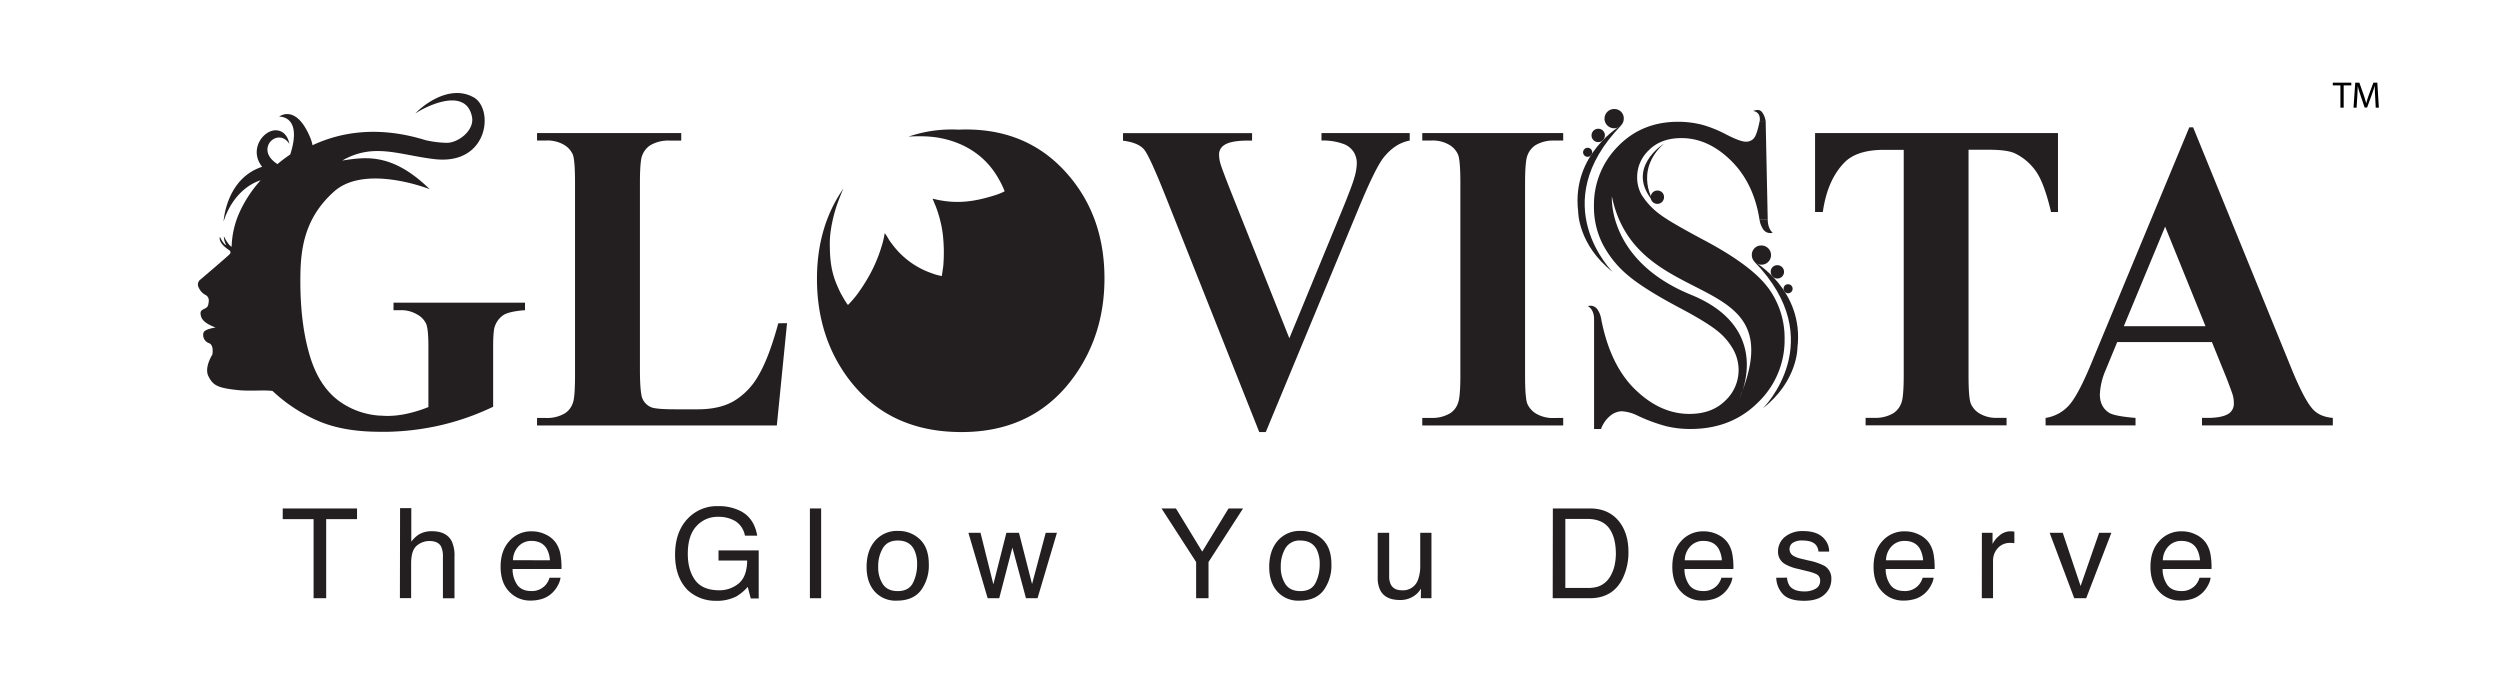 <svg id="Layer_1" data-name="Layer 1" xmlns="http://www.w3.org/2000/svg" viewBox="0 0 1080 297.08"><defs><style>.cls-1,.cls-2{fill:#231f20;}.cls-1{fill-rule:evenodd;}</style></defs><path class="cls-1" d="M762.79,52.65a8.42,8.42,0,0,0-1.72-4.37c-.71-.77-1.8-1.09-3.75-.32,0,0,3.61.17,2.82,4.71h2.65Z"/><path class="cls-1" d="M697.64,47.11a4.16,4.16,0,1,0,3.83,4.15,4,4,0,0,0-3.83-4.15"/><path class="cls-1" d="M690.64,55.63a2.88,2.88,0,1,0,2.66,2.88,2.78,2.78,0,0,0-2.66-2.88"/><path class="cls-1" d="M686,63.85a1.95,1.95,0,1,0,1.8,1.94,1.87,1.87,0,0,0-1.8-1.94"/><path class="cls-2" d="M955.54,147.78H914.63l-5.09,12.32a29.57,29.57,0,0,0-2.4,10.25c0,3.59,1.32,6.23,3.94,7.94,1.56,1,5.38,1.75,11.47,2.25v3.24H883.69v-3.24A17,17,0,0,0,894,174.87c2.7-3.11,6.06-9.53,10-19.25L945.78,55h1.65l42.15,103.41c4,9.9,7.32,16.16,9.91,18.73,2,2,4.71,3.08,8.29,3.39v3.24H951.26v-3.24h2.32c4.54,0,7.74-.7,9.56-2.09a5.17,5.17,0,0,0,1.88-4.32,12.12,12.12,0,0,0-.5-3.52c-.12-.53-1-2.92-2.58-7.08l-6.39-15.75Zm-2.76-6.86-17.44-43-17.85,43Z"/><path class="cls-2" d="M889.05,57.49v34.1h-3q-2.77-11.81-6.12-17a23.77,23.77,0,0,0-9.23-8.22c-2.17-1.11-6-1.68-11.47-1.68h-8.82v97.53q0,9.75,1,12.19a9.31,9.31,0,0,0,3.82,4.26,14.25,14.25,0,0,0,7.79,1.84h3.82v3.24H805.94v-3.24h3.86a15,15,0,0,0,8.12-2,8.81,8.81,0,0,0,3.49-4.51c.61-1.49,1-5.42,1-11.81V64.73h-8.48c-7.82,0-13.49,1.8-17.06,5.4q-7.44,7.52-9.41,21.46h-3.35V57.49Z"/><path class="cls-2" d="M675.3,180.54v3.25H614.42v-3.25h3.85a15,15,0,0,0,8.17-2,8.31,8.31,0,0,0,3.44-4.51c.62-1.49,1-5.42,1-11.81V79q0-9.76-1-12.2a9.12,9.12,0,0,0-3.82-4.25,14.14,14.14,0,0,0-7.79-1.84h-3.85V57.48H675.3v3.24h-3.86a15,15,0,0,0-8.11,2,8.92,8.92,0,0,0-3.5,4.51c-.62,1.5-1,5.43-1,11.82v83.24q0,9.75,1,12.19a9.44,9.44,0,0,0,3.85,4.26,14.21,14.21,0,0,0,7.74,1.83Z"/><path class="cls-2" d="M609,57.49v3.24c-4.23.76-8,3.21-11.34,7.4q-3.61,4.65-10.79,22l-40.06,96.52H544L504.08,86.17q-7.23-18.24-9.68-21.39t-9.26-4V57.5H540.9v3.24H539c-5.06,0-8.53.71-10.36,2.1a4.7,4.7,0,0,0-2,4.15,14.05,14.05,0,0,0,.68,4c.46,1.53,2,5.65,4.67,12.39L557,146.13l23-55.84c2.79-6.86,4.53-11.43,5.14-13.74a22.53,22.53,0,0,0,1-5.94,9.18,9.18,0,0,0-1.38-5,8.92,8.92,0,0,0-4.06-3.31,25.64,25.64,0,0,0-9.82-1.59V57.48H609Z"/><path class="cls-2" d="M340,139.6l-4.41,44.2H232v-3.24h3.85a15.07,15.07,0,0,0,8.18-2,8.35,8.35,0,0,0,3.44-4.51q.93-2.23.94-11.81V79q0-9.76-.94-12.2a9.23,9.23,0,0,0-3.82-4.25,14.2,14.2,0,0,0-7.8-1.84H232V57.49h62.29v3.24h-5.12a15.4,15.4,0,0,0-8.21,2,9.05,9.05,0,0,0-3.56,4.51c-.61,1.5-.95,5.43-.95,11.82v80.58c0,6.45.36,10.57,1,12.35a7.07,7.07,0,0,0,4,4c1.44.54,4.91.83,10.38.83h9.71q9.27,0,15.44-3.53a29.78,29.78,0,0,0,10.71-11.15q4.49-7.62,8.53-22.47Z"/><path class="cls-1" d="M718.73,62.12s-17.22,10.73-4.15,25.37c0,0-9.09-13.22,4.15-25.37"/><path class="cls-1" d="M757.84,113m0,0s21.64,12.29,18.65,37.29c0,0,.12,14.32-14.9,26.08,0,0,29.54-29.18-3.75-63.36"/><path class="cls-1" d="M691.72,137.93a9.85,9.85,0,0,0-1.71-4.39,3.71,3.71,0,0,0-4.07-1.3s2.73,1.2,2.71,5.68h3.07Z"/><path class="cls-1" d="M760.11,94.79a9.88,9.88,0,0,0,1.68,4.41,3.69,3.69,0,0,0,4.05,1.33s-2.12-1.33-2.18-5.7l-3.56,0Z"/><path class="cls-1" d="M760.62,106.06a4.15,4.15,0,1,1-3.83,4.14,4,4,0,0,1,3.83-4.14"/><path class="cls-1" d="M767.61,114.57a2.88,2.88,0,1,1-2.66,2.88,2.79,2.79,0,0,1,2.66-2.88"/><path class="cls-1" d="M772.3,122.8a1.95,1.95,0,1,1-1.79,1.94,1.88,1.88,0,0,1,1.79-1.94"/><path class="cls-1" d="M700.42,54.08m0,0s-21.65,12.3-18.65,37.3c0,0-.13,14.32,14.9,26.08,0,0-29.55-29.19,3.75-63.36"/><path class="cls-2" d="M752.8,168.62a25,25,0,0,1-1.23,3.12c.44-1.07.84-2.11,1.23-3.12,2.66-8,6.6-29.49-22.24-41.26-36.3-14.81-34.23-42.54-34.23-42.54,10.35,50.4,76.47,30.65,56.47,83.81Zm11-44.32q-7.19-9.72-27.85-20.66c-9.83-5.23-16.1-8.9-18.81-11A30.58,30.58,0,0,1,709.08,84a15.35,15.35,0,0,1-1.83-7.51,15.91,15.91,0,0,1,5.17-11.71q5.15-5.13,14-5.12,11.46,0,21.33,9.68t12.36,25.57h3.55l-.89-42.33v0h-2.66c-.75,3.76-1.57,6.15-2.43,7.15a4.35,4.35,0,0,1-3.55,1.47c-1.57,0-4.29-1-8.2-3A54.61,54.61,0,0,0,736,54.08a41.37,41.37,0,0,0-11.09-1.47q-15.7,0-26,10.66a35.81,35.81,0,0,0-10.32,25.86,35.32,35.32,0,0,0,3.75,16.28,44.06,44.06,0,0,0,10.73,13.37c4.67,4,12.36,8.85,23.07,14.49q11.43,6.09,16,9.87a27.22,27.22,0,0,1,6.72,8,18.43,18.43,0,0,1,2.22,8.68,18.1,18.1,0,0,1-5.77,13.28c-3.84,3.79-9,5.71-15.49,5.71q-12.6,0-23.48-10.6t-14.7-30.77h-3v47.88h3a13.2,13.2,0,0,1,4.08-5.78,8.2,8.2,0,0,1,4.77-1.88,17.51,17.51,0,0,1,6.85,1.85,72.07,72.07,0,0,0,12.42,4.6,44.44,44.44,0,0,0,10.5,1.21q17.71,0,29.19-11.46a37.19,37.19,0,0,0,11.5-27.32,36.56,36.56,0,0,0-7.12-22.25Z"/><path class="cls-2" d="M414.25,56q27.93-1.1,45.41,17.55c11.65,12.48,17.47,28,17.47,46.76q0,23.94-13,42.18-17.25,24.14-48.73,24.16t-48.82-23q-13.64-18.22-13.65-43.2,0-22.53,11.41-39c-.87,2-1.68,4.1-2.32,5.82C360.4,91.51,358.47,99,358.47,105c0,7.55.68,13,3.6,19.29.44,1,.78,1.78,1.27,2.66.6,1.08,2.36,4.25,3,4.78a44.75,44.75,0,0,0,4-4.62,79.33,79.33,0,0,0,4.57-7,63.1,63.1,0,0,0,4.71-10c.5-1.36,1-2.89,1.45-4.4a34,34,0,0,0,1.11-4.94c.6.44,1.59,2.44,2.16,3.26.4.58.75,1,1.16,1.56a35.66,35.66,0,0,0,17.11,12.48,21.94,21.94,0,0,0,4.26,1.17l.62-4.26a69.85,69.85,0,0,0-.22-13.94c-.21-1.53-.41-2.82-.72-4.14a52.3,52.3,0,0,0-2.24-7.6c-.25-.68-.46-1-.71-1.68s-.46-1.18-.76-1.81c9.64,2.45,17.31,1.54,26.54-1.33A25.31,25.31,0,0,0,434,82.65a31.79,31.79,0,0,0-2.37-5c-5.62-10.36-15.09-16.16-26-18.12a47.33,47.33,0,0,0-7.1-.65h-2.9c-1,0-2.09.07-3.14.14a57.3,57.3,0,0,1,21.74-3"/><path class="cls-1" d="M716.2,82.32a2.88,2.88,0,1,0,2.66,2.87,2.77,2.77,0,0,0-2.66-2.87"/><path class="cls-1" d="M170,130.76H226.8V134c-4.33.32-7.35,1-9.06,1.94a9.53,9.53,0,0,0-3.91,4.89c-.52,1.18-.79,4.13-.79,8.79v26.1a110.16,110.16,0,0,1-23.29,8.12,113.36,113.36,0,0,1-21.85,2.69v0c-.66,0-1.32,0-2,0s-1.19,0-1.78,0c-10.84,0-19.88-1.66-27.1-4.89a67.67,67.67,0,0,1-19.29-12.75c-4-.51-9.24.2-14.94-.37-8.9-.91-10.78-2.11-12.73-5.94s1.67-9.39,1.67-9.39.84-4.13-1.46-4.95a3.72,3.72,0,0,1-2.36-4.51c.36-1.57,5.22-2.25,5.22-2.25-5.63-2.11-6.25-4.13-6.47-5.72s.69-1.87,2-2.55,1.31-1.35,1.52-3.08a2.65,2.65,0,0,0-1.11-2.55,6.54,6.54,0,0,1-3.2-3.31,2.69,2.69,0,0,1,.84-3.61s12-10.22,12.66-11a.76.76,0,0,0,.11-.14c0-.21.07-.43.1-.64a1.51,1.51,0,0,0-.42-.72C93.85,104.78,95,102.3,95,102.3c1.82,3.75,2.72,3.53,2.72,3.53a7.41,7.41,0,0,1-1-3.76c2.1,4.21,3.35,4.51,3.35,4.51a38.63,38.63,0,0,1,3.34-14.7h0a53.79,53.79,0,0,1,9.18-14c-5.8,1.83-12.64,7.34-16,17.79,0,0,1-18.53,16.65-23.61-6-7.56.81-16.45,6.52-15.73,4.56.57,5.24,5.83,5.24,5.83a6.83,6.83,0,0,0-2-2.05c-3.17-2-7.4.52-7.47,4.48,0,2.68,2,4.77,4.24,6.26h.14a64,64,0,0,1,5.48-4.12c5.45-17-4.81-16.33-4.81-16.33s7.22-5.81,13.42,9a15.77,15.77,0,0,1,1,3.34c12.47-5.82,28.73-8.45,49-2.14a48.27,48.27,0,0,0,8.64,1.1c5.19.23,12.44-5.36,11.26-11.24-2.82-14-22.24-3.19-24.48-1.38,0,0-.06,0,0,0,1.68-2.1,14.12-13.28,25.24-7,8.82,5,6.41,29.41-17,26.66-15.23-1.79-26.25-7.19-39.79.61,9.64-1.42,21.35-3.67,37.75,12.37,0,0-27.8-11-41.27,1s-14.6,26-14.6,38.69c0,12.1,1.29,22.67,3.94,31.78s6.92,15.78,12.8,20.07a33.61,33.61,0,0,0,18,6.32l.29-.11,0,.13c.84,0,1.7.08,2.56.08a39.35,39.35,0,0,0,8.64-1,56.69,56.69,0,0,0,9.09-2.83V149.64c0-5-.33-8.32-1-9.82a9,9,0,0,0-3.91-4A13.38,13.38,0,0,0,173,134h-3Z"/><path class="cls-2" d="M154.24,219.65v4.62H140.91v34.16h-5.44V224.27H122.14v-4.62Z"/><path class="cls-2" d="M172.83,219.52h4.85V234a13.69,13.69,0,0,1,3.1-3,10.54,10.54,0,0,1,5.84-1.51q6.27,0,8.51,4.31a14.38,14.38,0,0,1,1.21,6.52v18.13h-5V240.61a9.74,9.74,0,0,0-.81-4.56q-1.32-2.33-5-2.33a8.36,8.36,0,0,0-5.47,2q-2.44,2-2.45,7.68v15h-4.85Z"/><path class="cls-2" d="M235.8,230.94a10.85,10.85,0,0,1,4.39,3.65,12.45,12.45,0,0,1,1.94,5,31.87,31.87,0,0,1,.43,6.23H221.43a12,12,0,0,0,2.07,6.91q1.94,2.59,6,2.6a7.82,7.82,0,0,0,6.06-2.46,8.25,8.25,0,0,0,1.83-3.3h4.77a9.82,9.82,0,0,1-1.25,3.48,12.46,12.46,0,0,1-2.39,3.12,11.3,11.3,0,0,1-5.46,2.85,16.51,16.51,0,0,1-4,.43A12.27,12.27,0,0,1,220,255.6q-3.74-3.84-3.74-10.76T220,233.78a12.52,12.52,0,0,1,9.85-4.25A13.37,13.37,0,0,1,235.8,230.94Zm1.78,11.1a12.19,12.19,0,0,0-1.37-4.94c-1.33-2.28-3.55-3.43-6.65-3.43A7.44,7.44,0,0,0,224,236a8.84,8.84,0,0,0-2.4,6Z"/><path class="cls-2" d="M319.9,220.76q5.89,3,7.22,10.64h-5.31a9.4,9.4,0,0,0-4-6.19,14.07,14.07,0,0,0-7.68-1.94,12.12,12.12,0,0,0-9.24,4q-3.76,4-3.76,12,0,6.92,3.1,11.26T310.31,255a13.08,13.08,0,0,0,8.88-3q3.51-3,3.59-9.86H310.39v-4.36h17.37v20.75h-3.44l-1.3-5a20.12,20.12,0,0,1-4.82,4.07,18.38,18.38,0,0,1-9,1.95A17.63,17.63,0,0,1,297.15,255q-5.52-5.59-5.52-15.36t5.38-15.5a17.29,17.29,0,0,1,13.25-5.49A20.62,20.62,0,0,1,319.9,220.76Z"/><path class="cls-2" d="M349.88,219.65h4.85v38.78h-4.85Z"/><path class="cls-2" d="M397.4,233q3.84,3.65,3.85,10.72a18.08,18.08,0,0,1-3.4,11.3q-3.39,4.47-10.52,4.46a12,12,0,0,1-9.46-3.94q-3.5-3.95-3.5-10.6,0-7.12,3.69-11.35a12.5,12.5,0,0,1,9.91-4.23A13.25,13.25,0,0,1,397.4,233Zm-3,18.81a17.53,17.53,0,0,0,1.79-7.95,14,14,0,0,0-1.3-6.45q-2-3.9-7.05-3.9c-3,0-5.12,1.1-6.46,3.32a15.18,15.18,0,0,0-2,8,13.16,13.16,0,0,0,2,7.52c1.34,2,3.48,3,6.4,3C391,255.37,393.2,254.18,394.4,251.79Z"/><path class="cls-2" d="M423.58,230.16l5.55,22.28,5.63-22.28h5.44l5.65,22.15,5.9-22.15h4.85l-8.38,28.27h-5l-5.87-21.88-5.68,21.88h-5l-8.32-28.27Z"/><path class="cls-2" d="M501.78,219.65H508l11.36,18.64,11.37-18.64H537L522.08,242.8v15.63h-5.35V242.8Z"/><path class="cls-2" d="M571.32,233q3.85,3.65,3.85,10.72a18.14,18.14,0,0,1-3.39,11.3q-3.39,4.47-10.53,4.46a12,12,0,0,1-9.45-3.94q-3.49-3.95-3.5-10.6,0-7.12,3.69-11.35a12.48,12.48,0,0,1,9.91-4.23A13.24,13.24,0,0,1,571.32,233Zm-3,18.81a17.53,17.53,0,0,0,1.79-7.95,14,14,0,0,0-1.29-6.45q-2.05-3.9-7.06-3.9a7,7,0,0,0-6.46,3.32,15.18,15.18,0,0,0-2,8,13.16,13.16,0,0,0,2,7.52c1.35,2,3.48,3,6.41,3C564.92,255.37,567.13,254.18,568.32,251.79Z"/><path class="cls-2" d="M600.12,230.16v18.77a7.77,7.77,0,0,0,.7,3.54q1.29,2.53,4.82,2.53a6.83,6.83,0,0,0,6.9-4.43,17.41,17.41,0,0,0,1-6.52V230.16h4.85v28.27H613.8l.05-4.17a9.33,9.33,0,0,1-2.34,2.72,10.43,10.43,0,0,1-6.73,2.22q-6.16,0-8.4-4a11.8,11.8,0,0,1-1.21-5.78V230.16Z"/><path class="cls-2" d="M670.83,219.65h16q8.16,0,12.66,5.68,4,5.11,4,13.12a25.72,25.72,0,0,1-2.37,11.17q-4.17,8.81-14.35,8.81h-16ZM685.78,254a15.08,15.08,0,0,0,4.47-.56,9.7,9.7,0,0,0,5.11-4,15.85,15.85,0,0,0,2.29-6,22.43,22.43,0,0,0,.41-4.06q0-7.22-2.93-11.2t-9.41-4h-9.5V254Z"/><path class="cls-2" d="M742.07,230.94a11,11,0,0,1,4.39,3.65,12.59,12.59,0,0,1,1.94,5,32.69,32.69,0,0,1,.43,6.23H727.69a12,12,0,0,0,2.07,6.91q1.95,2.59,6,2.6a7.84,7.84,0,0,0,6.06-2.46,8.25,8.25,0,0,0,1.83-3.3h4.76a9.63,9.63,0,0,1-1.25,3.48,12.44,12.44,0,0,1-2.38,3.12,11.34,11.34,0,0,1-5.47,2.85,16.39,16.39,0,0,1-4,.43,12.24,12.24,0,0,1-9.12-3.84q-3.75-3.84-3.75-10.76t3.77-11.06a12.54,12.54,0,0,1,9.86-4.25A13.4,13.4,0,0,1,742.07,230.94Zm1.78,11.1a12.18,12.18,0,0,0-1.38-4.94c-1.33-2.28-3.54-3.43-6.65-3.43a7.47,7.47,0,0,0-5.6,2.36,8.84,8.84,0,0,0-2.4,6Z"/><path class="cls-2" d="M772,249.56a6.85,6.85,0,0,0,1.21,3.65q1.83,2.29,6.36,2.29a9.51,9.51,0,0,0,4.74-1.15,3.79,3.79,0,0,0,2-3.55,3,3,0,0,0-1.64-2.77,20.25,20.25,0,0,0-4.15-1.34l-3.85-.95a19.06,19.06,0,0,1-5.44-2,6,6,0,0,1-3.12-5.33,8.08,8.08,0,0,1,3-6.5,11.93,11.93,0,0,1,7.93-2.48q6.51,0,9.39,3.75a8,8,0,0,1,1.76,5.12H785.6a5.47,5.47,0,0,0-1.16-2.93q-1.66-1.87-5.79-1.87a7,7,0,0,0-4.16,1,3.19,3.19,0,0,0-1.41,2.71,3.34,3.34,0,0,0,1.85,3,11.22,11.22,0,0,0,3.18,1.16l3.21.77a25.45,25.45,0,0,1,7,2.4,6.34,6.34,0,0,1,2.82,5.73,8.64,8.64,0,0,1-2.92,6.52q-2.91,2.75-8.9,2.75-6.44,0-9.11-2.87a10.72,10.72,0,0,1-2.87-7.09Z"/><path class="cls-2" d="M829,230.94a10.91,10.91,0,0,1,4.39,3.65,12.45,12.45,0,0,1,1.94,5,31.87,31.87,0,0,1,.43,6.23H814.61a11.91,11.91,0,0,0,2.08,6.91q1.93,2.59,6,2.6a7.84,7.84,0,0,0,6.06-2.46,8.25,8.25,0,0,0,1.83-3.3h4.77a9.86,9.86,0,0,1-1.26,3.48,12.21,12.21,0,0,1-2.38,3.12,11.3,11.3,0,0,1-5.46,2.85,16.51,16.51,0,0,1-4,.43,12.26,12.26,0,0,1-9.13-3.84q-3.75-3.84-3.74-10.76t3.77-11.06a12.51,12.51,0,0,1,9.85-4.25A13.37,13.37,0,0,1,829,230.94Zm1.78,11.1a12.35,12.35,0,0,0-1.37-4.94c-1.33-2.28-3.55-3.43-6.65-3.43a7.48,7.48,0,0,0-5.61,2.36,8.88,8.88,0,0,0-2.39,6Z"/><path class="cls-2" d="M856.17,230.16h4.61V235a10.93,10.93,0,0,1,2.77-3.47,7.28,7.28,0,0,1,5.09-2l.46,0,1.1.11v5c-.28,0-.55-.08-.79-.1s-.51,0-.79,0a7,7,0,0,0-5.63,2.31,8,8,0,0,0-2,5.32v16.26h-4.85Z"/><path class="cls-2" d="M891.11,230.16l7.71,23,8-23h5.3l-10.88,28.27h-5.17l-10.63-28.27Z"/><path class="cls-2" d="M948.62,230.94a11,11,0,0,1,4.39,3.65,12.59,12.59,0,0,1,1.94,5,32.69,32.69,0,0,1,.43,6.23H934.24a12,12,0,0,0,2.07,6.91q1.94,2.59,6,2.6a7.84,7.84,0,0,0,6.06-2.46,8.25,8.25,0,0,0,1.83-3.3H955a9.63,9.63,0,0,1-1.25,3.48,12.44,12.44,0,0,1-2.38,3.12,11.38,11.38,0,0,1-5.47,2.85,16.51,16.51,0,0,1-4,.43,12.27,12.27,0,0,1-9.13-3.84Q929,251.76,929,244.84t3.77-11.06a12.53,12.53,0,0,1,9.86-4.25A13.4,13.4,0,0,1,948.62,230.94Zm1.77,11.1A12,12,0,0,0,949,237.1c-1.33-2.28-3.54-3.43-6.65-3.43a7.45,7.45,0,0,0-5.6,2.36,8.84,8.84,0,0,0-2.4,6Z"/><path d="M1011.06,36.9h-3.29V35.72h8V36.9h-3.3v9.62h-1.41Z"/><path d="M1026.07,41.77c-.08-1.5-.18-3.31-.16-4.66h-.05c-.37,1.27-.82,2.61-1.36,4.1l-1.91,5.24h-1.06l-1.75-5.14c-.51-1.52-.94-2.92-1.24-4.2h0c0,1.35-.11,3.16-.21,4.78l-.28,4.63h-1.33l.75-10.8h1.78l1.84,5.22c.45,1.33.82,2.52,1.09,3.64h.05a37.4,37.4,0,0,1,1.14-3.64l1.92-5.22H1027l.67,10.8h-1.36Z"/></svg>